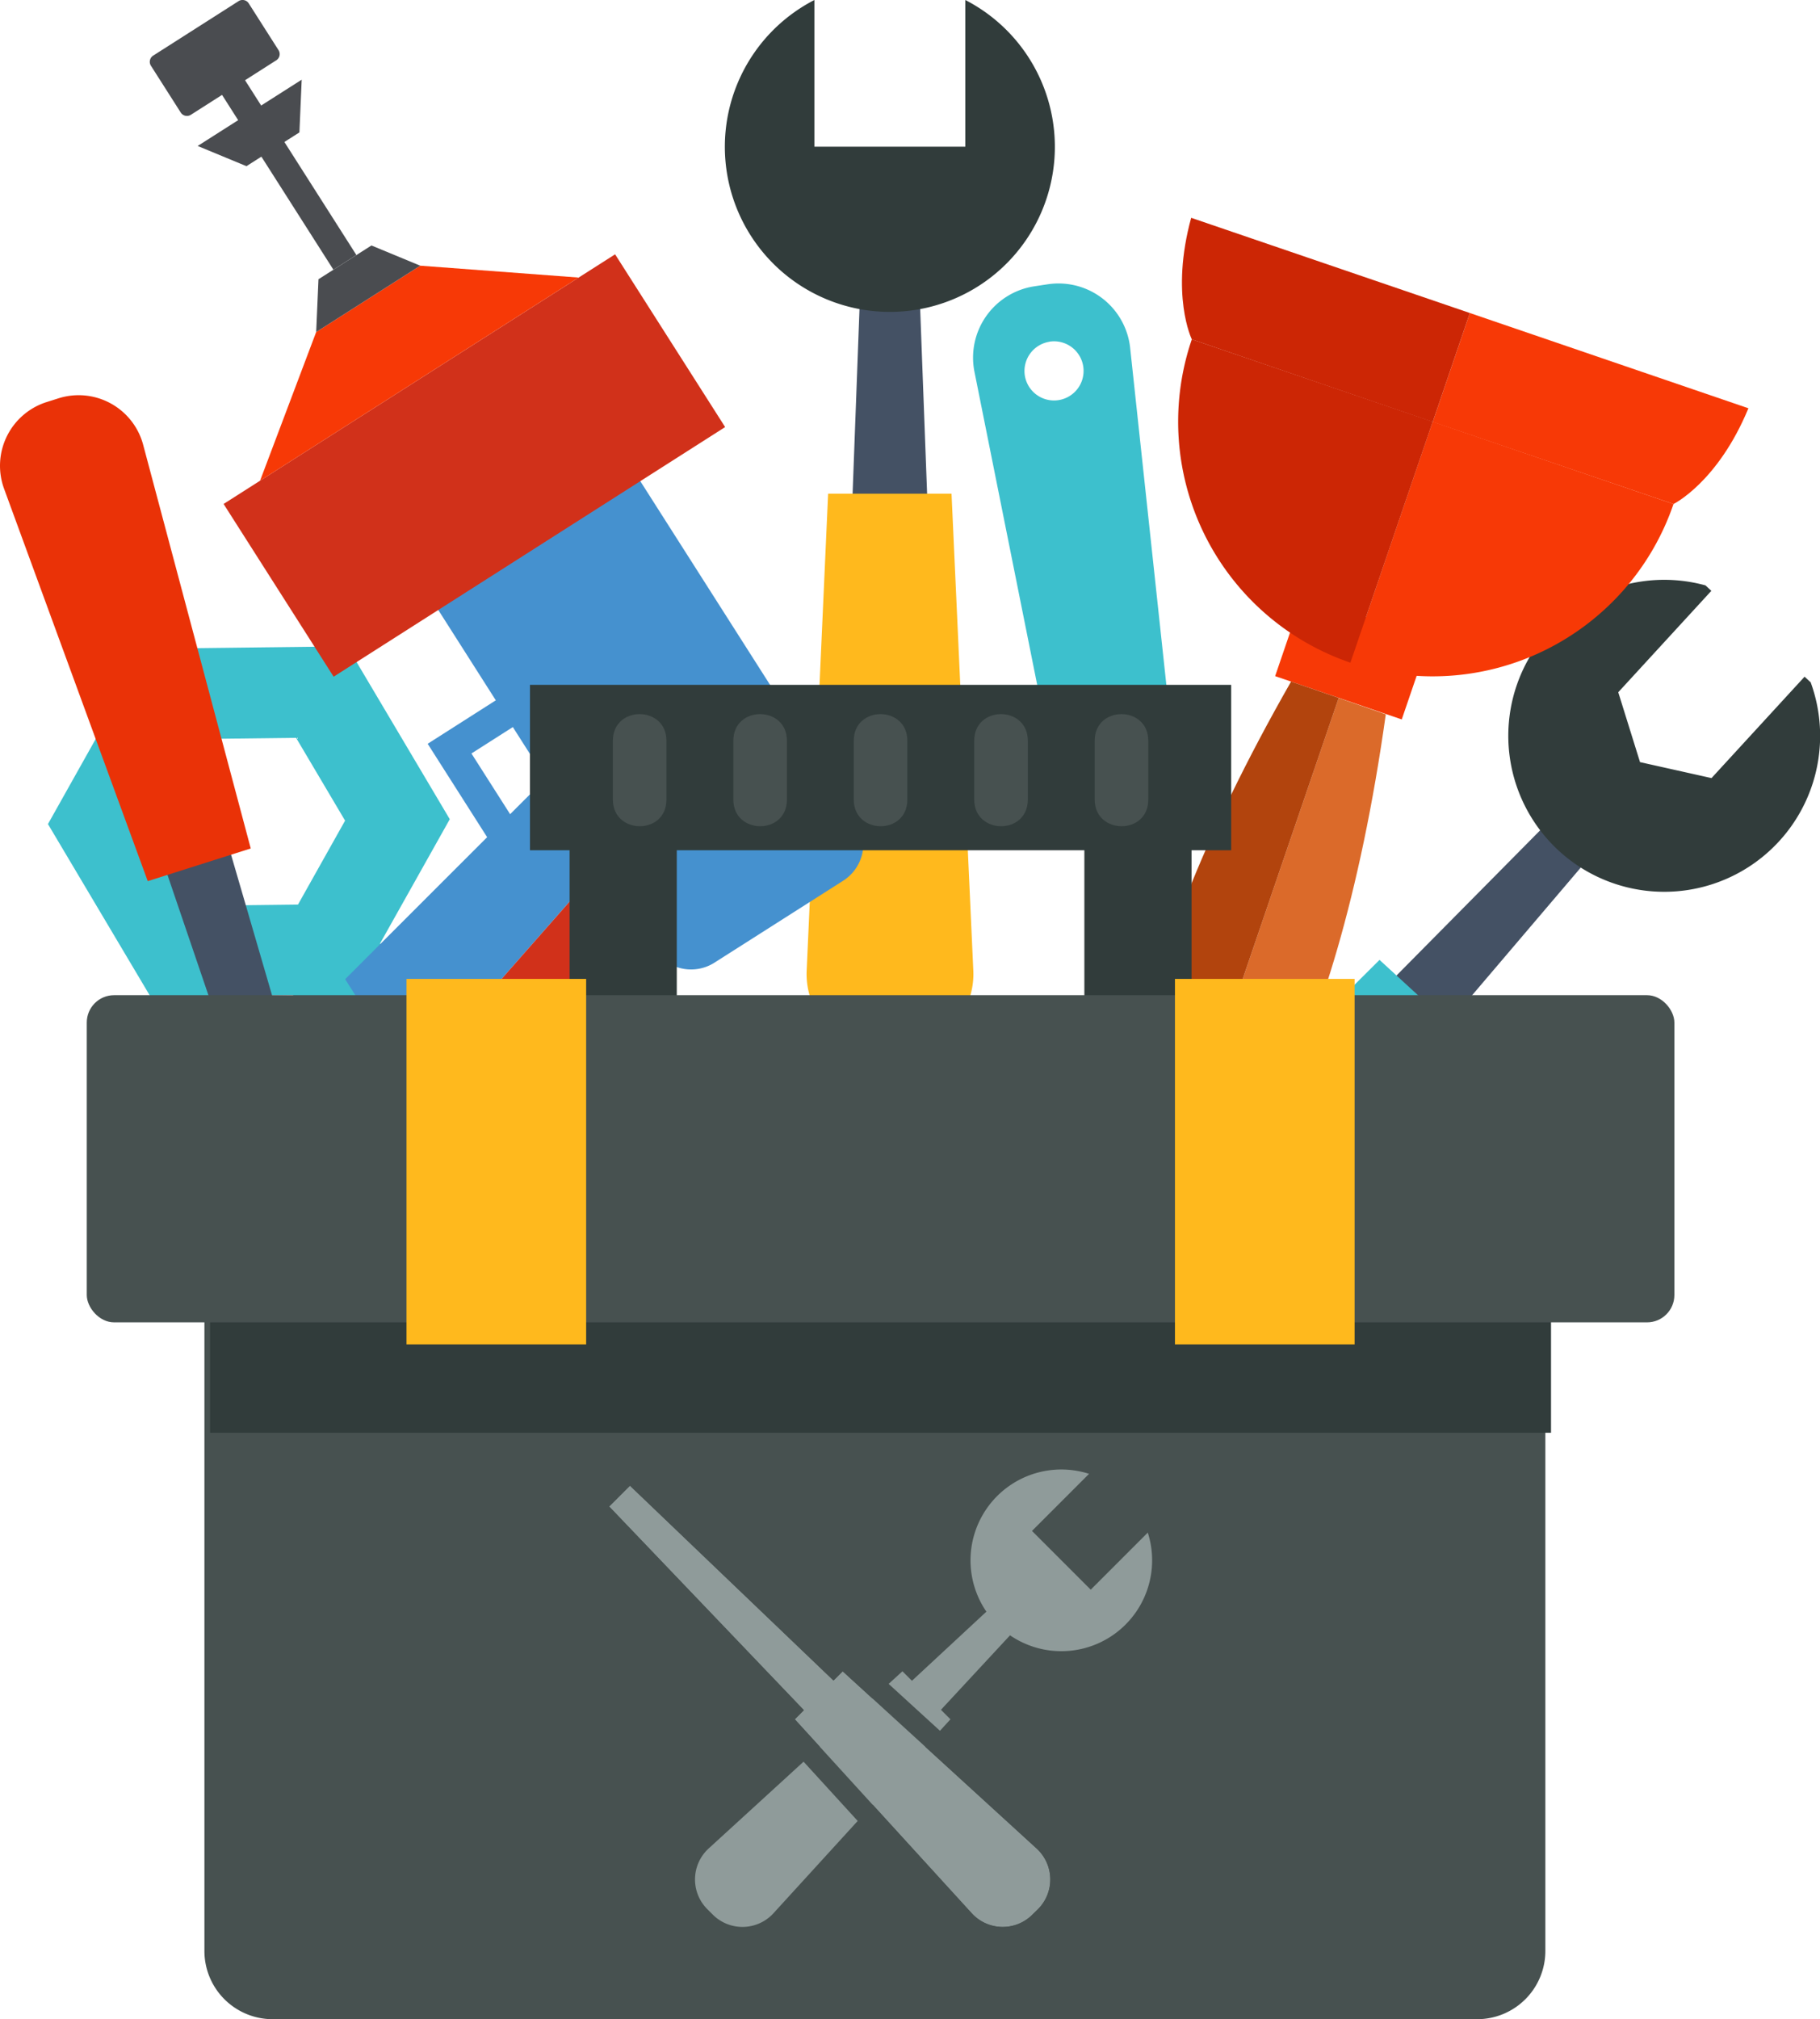 <svg xmlns="http://www.w3.org/2000/svg" viewBox="0 0 334.32 370.73"><defs><style>.cls-1{fill:#3dc0cd;}.cls-2{fill:#445164;}.cls-3{fill:#313c3b;}.cls-4{fill:#ffb91d;}.cls-5{fill:#f73906;}.cls-6{fill:#db6a2a;}.cls-7{fill:#b2440d;}.cls-8{fill:#cc2605;}.cls-9{fill:#ea3207;}.cls-10{fill:#4591cf;}.cls-11{fill:#d1311a;}.cls-12{fill:#4a4c50;}.cls-13{fill:#475150;}.cls-14{fill:#8f9b9a;}</style></defs><title>instr</title><g id="Слой_2" data-name="Слой 2"><g id="_9" data-name="9"><path class="cls-1" d="M63.79,118.67l-36.91.44L8.81,151.3,27.65,183l26.17-.31,51.11,86.12,16-9.49L69.81,173.23l12.81-22.82Zm-.4,32-8.65,15.41-17.67.21-9-15.2,8.65-15.41,17.67-.21Z"/><polygon class="cls-2" points="290.78 144.5 297.62 150.78 259.89 195.09 249.84 185.86 290.78 144.5"/><path class="cls-1" d="M216,254.2l53.19-63.47-15.78-14.49-58.73,58.4a13.25,13.25,0,0,0,.38,19.15l1.82,1.67A13.25,13.25,0,0,0,216,254.2ZM203,246.9a5.43,5.43,0,1,1,7.68-.33A5.44,5.44,0,0,1,203,246.9Z"/><path class="cls-3" d="M332.56,125.24l-1.07-1-17.1,18.62-13.13-2.93-4-12.83,17.1-18.62-1.07-1a28.64,28.64,0,1,0,19.29,17.72Z"/><polygon class="cls-2" points="217.87 195.23 208.69 196.64 197.7 139.49 211.2 137.42 217.87 195.23"/><path class="cls-1" d="M179,68.26l16.28,81.2,21.17-3.25-8.85-82.34a13.24,13.24,0,0,0-15.18-11.67l-2.44.37A13.25,13.25,0,0,0,179,68.26Zm13.79-5.53a5.43,5.43,0,1,1-4.54,6.2A5.44,5.44,0,0,1,192.82,62.74Z"/><path class="cls-3" d="M206.78,239.88l1.44-.22-3.84-25,10.49-8.41,12.54,4.88,3.84,25,1.43-.22a28.64,28.64,0,1,0-25.89,4Z"/><polygon class="cls-2" points="158.54 39.14 168.37 39.14 170.68 100.68 156.24 100.68 158.54 39.14"/><path class="cls-4" d="M152.12,90.64h22.67l4,87.55a14,14,0,0,1-14,14.65h-2.61a14,14,0,0,1-14-14.65Z"/><path class="cls-3" d="M177.32,0V26.93H149.6V0a30.31,30.31,0,1,0,27.72,0Z"/><rect class="cls-5" x="240.55" y="108.41" width="15.67" height="24.58" transform="translate(53.85 316.7) rotate(-71.13)"/><path class="cls-6" d="M213.83,222l32.07-93.85,8.66,3C245.17,198.11,224.15,225.72,213.83,222Z"/><path class="cls-7" d="M237.16,125.14l8.75,3L213.83,222C203.54,218.24,203.92,183.28,237.16,125.14Z"/><path class="cls-5" d="M248.05,121.67l15.12-44.25,44.24,15.12A46.76,46.76,0,0,1,248.05,121.67Z"/><path class="cls-8" d="M218.93,62.3l44.25,15.12-15.12,44.25A46.76,46.76,0,0,1,218.93,62.3Z"/><path class="cls-5" d="M307.41,92.54s8.15-4,13.76-17.58L270,57.47l-6.82,20Z"/><path class="cls-8" d="M218.93,62.31s-4-8.15-.12-22.32L270,57.47l-6.82,20Z"/><polygon class="cls-2" points="65.48 235.92 57.28 238.51 27.92 152.28 39.98 148.47 65.48 235.92"/><path class="cls-9" d="M46.06,155.78l-18.92,6L.75,89.74A12.27,12.27,0,0,1,8.57,73.82l2.18-.69A12.27,12.27,0,0,1,26.3,81.67Z"/><path class="cls-10" d="M131.22,176.76a8,8,0,0,1-11-2.43L74.41,102.42a7.94,7.94,0,0,1,2.43-11l23.67-15.09a8,8,0,0,1,11,2.43l45.84,71.92a8,8,0,0,1-2.43,11Z"/><polygon class="cls-10" points="106.63 163.27 75.45 198.69 63.4 179.78 110.21 132.99 126.44 158.45 113.91 174.69 106.63 163.27"/><rect class="cls-11" x="44.5" y="66.66" width="85.28" height="37.61" transform="translate(-32.28 60.23) rotate(-32.51)"/><polygon class="cls-5" points="77.19 48.78 58.08 60.96 47.77 88.26 106.29 50.96 77.19 48.78"/><polygon class="cls-12" points="58.5 51.27 58.08 60.96 77.19 48.78 68.23 45.07 58.5 51.27"/><polygon class="cls-12" points="55 24.31 55.42 14.63 36.31 26.8 45.27 30.51 55 24.31"/><rect class="cls-12" x="47.76" y="3.25" width="5.01" height="48.73" transform="translate(-6.97 31.35) rotate(-32.51)"/><path class="cls-12" d="M35.07,21.07a1.35,1.35,0,0,1-1.87-.41l-5.47-8.58a1.35,1.35,0,0,1,.41-1.87L43.82.21a1.35,1.35,0,0,1,1.87.41l5.47,8.58a1.35,1.35,0,0,1-.41,1.87Z"/><polygon class="cls-10" points="86.6 138.34 101.39 128.91 98.26 124 78.56 136.56 91.11 156.26 96.03 153.13 86.6 138.34"/><polygon class="cls-11" points="84.47 212.84 75.45 198.69 106.63 163.27 113.91 174.69 84.47 212.84"/><path class="cls-13" d="M37.55,203.08V358.2a12.53,12.53,0,0,0,12.53,12.53H271.34a12.53,12.53,0,0,0,12.53-12.53V203.08Z"/><rect class="cls-3" x="38.59" y="240.57" width="246.32" height="22.49"/><path class="cls-14" d="M190.39,339.37l-35.61-32.52-1.69,1.69-37.39-35.77-3.82,3.82L147.64,314,146,315.67l32.52,35.61a7.72,7.72,0,0,0,11.15.25l1-1A7.71,7.71,0,0,0,190.39,339.37Z"/><polygon class="cls-14" points="188.3 289.31 192.13 293.14 169.08 317.98 163.46 312.36 188.3 289.31"/><path class="cls-14" d="M165.77,306.85l8.82,8.82-32.51,35.61a7.72,7.72,0,0,1-11.15.25l-1-1a7.71,7.71,0,0,1,.25-11.15Z"/><path class="cls-14" d="M210.84,281.39l-10.48,10.48-10.79-10.79,10.48-10.48a16.68,16.68,0,1,0,10.79,10.79Z"/><rect class="cls-3" x="104.63" y="155.54" width="19.69" height="32.91"/><rect class="cls-3" x="199.19" y="155.54" width="19.69" height="32.91"/><rect class="cls-13" x="15.94" y="182.72" width="291.63" height="60.07" rx="5.02" ry="5.02"/><rect class="cls-3" x="97.35" y="125.74" width="128.81" height="30.37"/><rect class="cls-4" x="74.67" y="179.73" width="33" height="67.1"/><rect class="cls-4" x="215.83" y="179.73" width="33" height="67.1"/><path class="cls-13" d="M122.42,146.81c0,6.56-9.84,6.48-9.84,0V136c0-6.53,9.84-6.5,9.84,0Z"/><path class="cls-13" d="M144.55,146.81c0,6.56-9.84,6.48-9.84,0V136c0-6.53,9.84-6.5,9.84,0Z"/><path class="cls-13" d="M166.67,146.81c0,6.56-9.84,6.48-9.84,0V136c0-6.53,9.84-6.5,9.84,0Z"/><path class="cls-13" d="M188.8,146.81c0,6.56-9.84,6.48-9.84,0V136c0-6.53,9.84-6.5,9.84,0Z"/><path class="cls-13" d="M210.93,146.81c0,6.56-9.84,6.48-9.84,0V136c0-6.53,9.84-6.5,9.84,0Z"/><path class="cls-13" d="M193.08,336.42,157.47,303.9l-2.82-2.58L153,302.94l-34.57-33.07-2.83-2.7-2.77,2.77L109,273.77l-2.77,2.77,2.7,2.83L142,313.92l-1.62,1.62,2.58,2.82L175.52,354a11.72,11.72,0,0,0,16.93.38l1-1a11.71,11.71,0,0,0-.38-16.93Zm-3.46,15.12a7.72,7.72,0,0,1-11.15-.25L146,315.67l1.68-1.68-35.77-37.39,3.82-3.82,37.39,35.77,1.69-1.69,35.61,32.52a7.71,7.71,0,0,1,.25,11.15Z"/></g></g></svg>